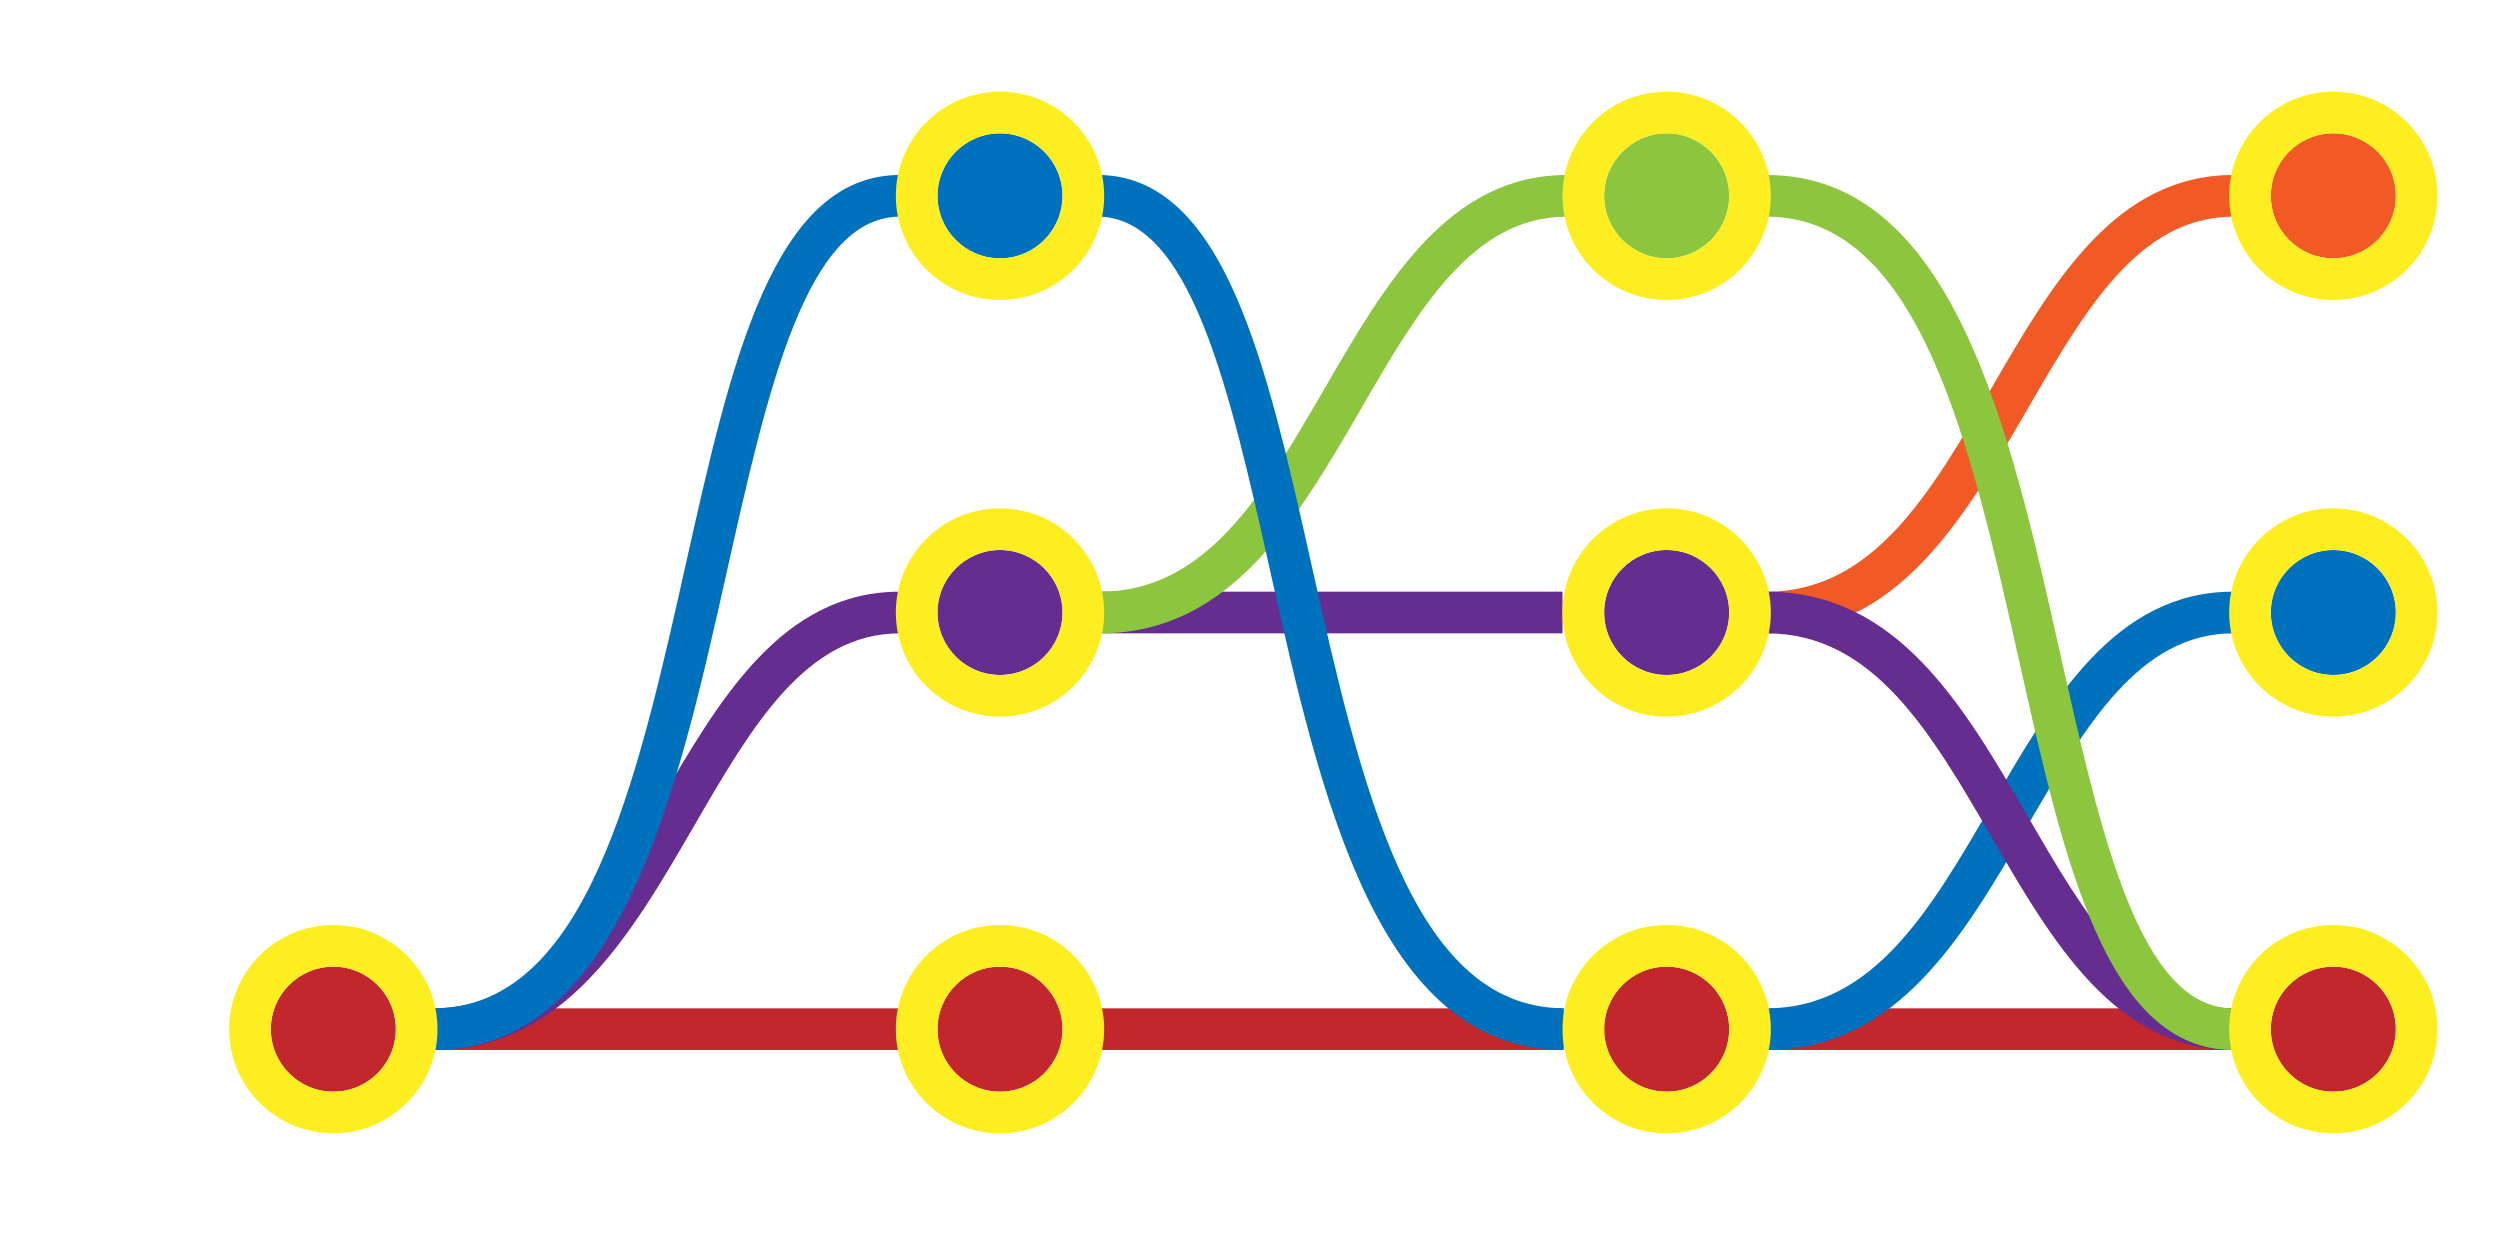 <?xml version="1.0" encoding="utf-8"?>
<!-- Generator: Adobe Illustrator 23.0.1, SVG Export Plug-In . SVG Version: 6.00 Build 0)  -->
<svg version="1.1" id="Layer_1" xmlns="http://www.w3.org/2000/svg" xmlns:xlink="http://www.w3.org/1999/xlink" x="0px" y="0px"
	 viewBox="0 0 300 150" style="enable-background:new 0 0 300 150;" xml:space="preserve">
<style type="text/css">
	.st0{fill:#C1272D;}
	.st1{fill:#662D91;}
	.st2{fill:#F15A24;}
	.st3{fill:#0071BC;}
	.st4{fill:#8CC63F;}
	.st5{fill:#FCEE21;}
</style>
<g>
	<rect x="52" y="121" class="st0" width="56" height="5"/>
	<rect x="131.5" y="121" class="st0" width="56" height="5"/>
	<rect x="131.5" y="71" class="st1" width="56" height="5"/>
	<rect x="212.5" y="121" class="st0" width="56" height="5"/>
	<path class="st1" d="M52,126v-5c12.82,0,19.7-11.88,26.99-24.45C86.27,83.99,93.8,71,108,71v5c-11.32,0-17.81,11.2-24.68,23.06
		C75.64,112.3,67.7,126,52,126z"/>
	<path class="st2" d="M212,76v-5c12.82,0,19.7-11.88,26.99-24.45C246.27,33.99,253.8,21,268,21v5c-11.32,0-17.81,11.2-24.68,23.06
		C235.64,62.3,227.7,76,212,76z"/>
	<path class="st3" d="M212,126v-5c12.82,0,19.7-11.88,26.99-24.45C246.27,83.99,253.8,71,268,71v5c-11.32,0-17.81,11.2-24.68,23.06
		C235.64,112.3,227.7,126,212,126z"/>
	<path class="st4" d="M132,76v-5c12.82,0,19.7-11.88,26.99-24.45C166.27,33.99,173.8,21,188,21v5c-11.32,0-17.81,11.2-24.68,23.06
		C155.64,62.3,147.7,76,132,76z"/>
	<path class="st1" d="M268,126c-14.2,0-21.73-12.99-29.01-25.55C231.7,87.88,224.82,76,212,76v-5c15.7,0,23.64,13.7,31.32,26.94
		C250.19,109.8,256.68,121,268,121V126z"/>
	<path class="st4" d="M268,126c-15.25,0-20.32-22.64-25.68-46.6C236.44,53.15,230.36,26,212,26v-5c22.36,0,29.18,30.45,35.2,57.31
		c4.92,21.95,9.56,42.69,20.8,42.69V126z"/>
	<path class="st3" d="M187.66,125.99c-22.36,0-29.18-30.45-35.2-57.31c-4.92-21.95-9.56-42.69-20.8-42.69v-5
		c15.25,0,20.32,22.63,25.68,46.6c5.88,26.25,11.96,53.4,30.32,53.4V125.99z"/>
	<path class="st3" d="M52,126v-5c18.36,0,24.44-27.15,30.32-53.4C87.68,43.63,92.75,21,108,21v5c-11.24,0-15.89,20.74-20.8,42.69
		C81.18,95.55,74.36,126,52,126z"/>
	<g>
		<circle class="st0" cx="280" cy="123.5" r="7.5"/>
		<path class="st5" d="M280,111c-6.9,0-12.5,5.6-12.5,12.5S273.1,136,280,136s12.5-5.6,12.5-12.5S286.9,111,280,111z M280,131
			c-4.14,0-7.5-3.36-7.5-7.5s3.36-7.5,7.5-7.5s7.5,3.36,7.5,7.5S284.14,131,280,131z"/>
	</g>
	<g>
		<circle class="st0" cx="200" cy="123.5" r="7.5"/>
		<path class="st5" d="M200,111c-6.9,0-12.5,5.6-12.5,12.5S193.1,136,200,136s12.5-5.6,12.5-12.5S206.9,111,200,111z M200,131
			c-4.14,0-7.5-3.36-7.5-7.5s3.36-7.5,7.5-7.5s7.5,3.36,7.5,7.5S204.14,131,200,131z"/>
	</g>
	<g>
		<circle class="st0" cx="120" cy="123.5" r="7.5"/>
		<path class="st5" d="M120,111c-6.9,0-12.5,5.6-12.5,12.5S113.1,136,120,136s12.5-5.6,12.5-12.5S126.9,111,120,111z M120,131
			c-4.14,0-7.5-3.36-7.5-7.5s3.36-7.5,7.5-7.5s7.5,3.36,7.5,7.5S124.14,131,120,131z"/>
	</g>
	<g>
		<circle class="st0" cx="40" cy="123.5" r="7.5"/>
		<path class="st5" d="M40,111c-6.9,0-12.5,5.6-12.5,12.5S33.1,136,40,136s12.5-5.6,12.5-12.5S46.9,111,40,111z M40,131
			c-4.14,0-7.5-3.36-7.5-7.5s3.36-7.5,7.5-7.5s7.5,3.36,7.5,7.5S44.14,131,40,131z"/>
	</g>
	<g>
		<circle class="st3" cx="280" cy="73.5" r="7.5"/>
		<path class="st5" d="M280,61c-6.9,0-12.5,5.6-12.5,12.5S273.1,86,280,86s12.5-5.6,12.5-12.5S286.9,61,280,61z M280,81
			c-4.14,0-7.5-3.36-7.5-7.5s3.36-7.5,7.5-7.5s7.5,3.36,7.5,7.5S284.14,81,280,81z"/>
	</g>
	<g>
		<circle class="st1" cx="200" cy="73.5" r="7.5"/>
		<path class="st5" d="M200,61c-6.9,0-12.5,5.6-12.5,12.5S193.1,86,200,86s12.5-5.6,12.5-12.5S206.9,61,200,61z M200,81
			c-4.14,0-7.5-3.36-7.5-7.5s3.36-7.5,7.5-7.5s7.5,3.36,7.5,7.5S204.14,81,200,81z"/>
	</g>
	<g>
		<circle class="st1" cx="120" cy="73.5" r="7.5"/>
		<path class="st5" d="M120,61c-6.9,0-12.5,5.6-12.5,12.5S113.1,86,120,86s12.5-5.6,12.5-12.5S126.9,61,120,61z M120,81
			c-4.14,0-7.5-3.36-7.5-7.5s3.36-7.5,7.5-7.5s7.5,3.36,7.5,7.5S124.14,81,120,81z"/>
	</g>
	<g>
		<circle class="st2" cx="280" cy="23.5" r="7.5"/>
		<path class="st5" d="M280,11c-6.9,0-12.5,5.6-12.5,12.5S273.1,36,280,36s12.5-5.6,12.5-12.5S286.9,11,280,11z M280,31
			c-4.14,0-7.5-3.36-7.5-7.5s3.36-7.5,7.5-7.5s7.5,3.36,7.5,7.5S284.14,31,280,31z"/>
	</g>
	<g>
		<circle class="st4" cx="200" cy="23.5" r="7.5"/>
		<path class="st5" d="M200,11c-6.9,0-12.5,5.6-12.5,12.5S193.1,36,200,36s12.5-5.6,12.5-12.5S206.9,11,200,11z M200,31
			c-4.14,0-7.5-3.36-7.5-7.5s3.36-7.5,7.5-7.5s7.5,3.36,7.5,7.5S204.14,31,200,31z"/>
	</g>
	<g>
		<circle class="st3" cx="120" cy="23.5" r="7.5"/>
		<path class="st5" d="M120,11c-6.9,0-12.5,5.6-12.5,12.5S113.1,36,120,36s12.5-5.6,12.5-12.5S126.9,11,120,11z M120,31
			c-4.14,0-7.5-3.36-7.5-7.5s3.36-7.5,7.5-7.5s7.5,3.36,7.5,7.5S124.14,31,120,31z"/>
	</g>
</g>
</svg>
